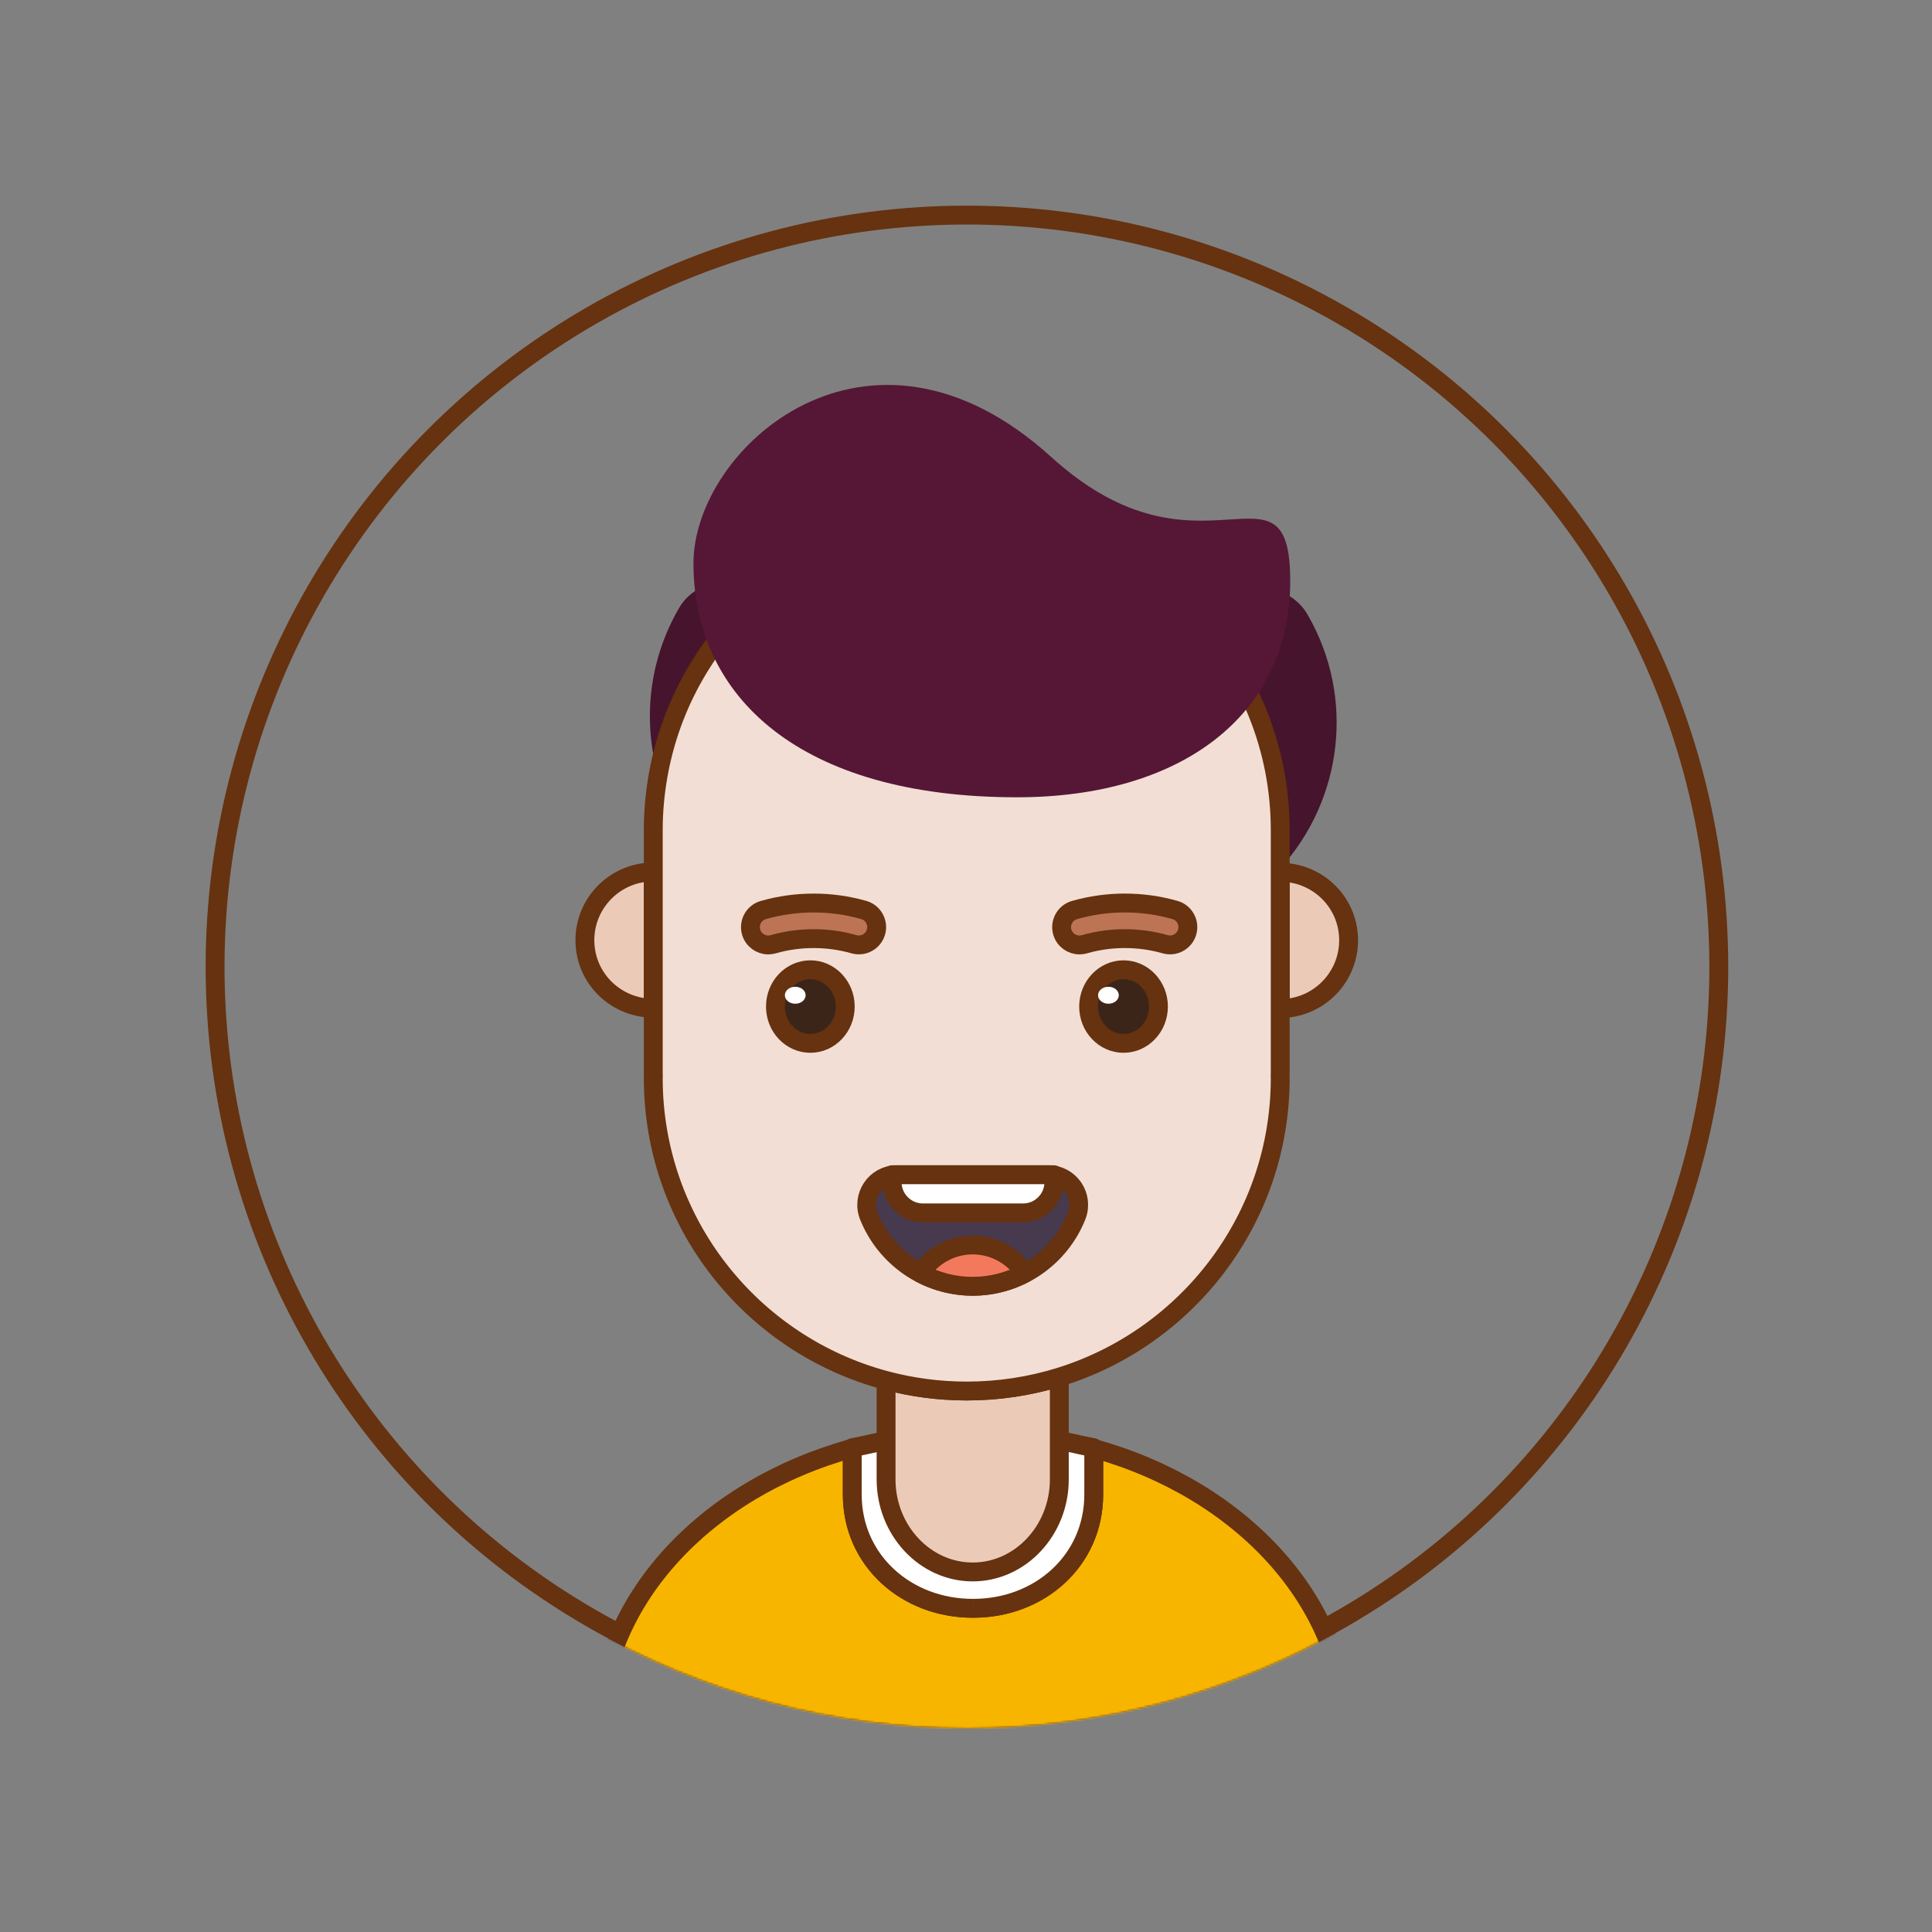 <?xml version="1.0" encoding="UTF-8"?>
<svg width="1024px" height="1024px" viewBox="0 0 1024 1024" version="1.1" xmlns="http://www.w3.org/2000/svg" xmlns:xlink="http://www.w3.org/1999/xlink">
    <rect x="0" y="0" width="1024" height="1024" fill="#808080" stroke="none"/>
    <!-- Generator: Sketch 64 (93537) - https://sketch.com -->
    <title>线性精神小伙</title>
    <desc>Created with Sketch.</desc>
    <defs>
        <circle id="path-1" cx="512.5" cy="512.5" r="403.5"></circle>
    </defs>
    <g id="线性精神小伙" stroke="none" stroke-width="1" fill="none" fill-rule="evenodd">
        <mask id="mask-2" fill="white">
            <use xlink:href="#path-1"></use>
        </mask>
        <circle stroke="#66320F" stroke-width="10" cx="512.5" cy="512.5" r="398.5"></circle>
        <g id="boy_1" mask="url(#mask-2)">
            <g transform="translate(310, 203)" id="boy">
                <g>
                    <path d="M81.4,734.824 C75.13,734.824 70.054,739.899 70.054,746.153 L70.054,791.469 L92.746,791.469 L92.746,746.153 C92.746,739.899 87.671,734.824 81.4,734.824 L81.4,734.824 Z" id="Fill-1" fill="#BBBDBF"></path>
                    <path d="M331.05,734.905 C324.832,734.905 319.779,739.942 319.779,746.151 L319.779,791.467 L342.313,791.467 L342.313,746.151 C342.313,739.942 337.267,734.905 331.05,734.905" id="Fill-3" fill="#BBBDBF"></path>
                    <path d="M147.796,562.897 C147.032,563.086 146.313,563.335 145.549,563.531 C146.29,563.358 147.054,563.229 147.796,563.071 L147.796,562.897 Z" id="Fill-5" fill="#D0D2D3"></path>
                    <path d="M269.712,564.706 L269.712,589.094 C269.712,624.206 240.9,649.508 205.72,649.432 C170.532,649.508 141.721,624.206 141.721,589.094 L141.721,564.608 C63.585,586.125 7.301,645.867 7.301,716.364 L7.301,777.126 C7.301,785.049 13.73,791.469 21.665,791.469 L70.052,791.469 L70.052,746.152 C70.052,739.899 75.135,734.823 81.398,734.823 C87.668,734.823 92.744,739.899 92.744,746.152 L92.744,791.469 L181.735,876.286 C195.168,889.095 216.302,889.148 229.804,876.399 L319.778,791.469 L319.778,746.152 C319.778,739.944 324.831,734.906 331.048,734.906 C337.266,734.906 342.311,739.944 342.311,746.152 L342.311,791.469 L395.463,791.469 C400.062,791.469 403.791,787.745 403.791,783.145 L403.791,716.364 C403.791,645.973 347.674,586.299 269.712,564.706" id="Fill-7" stroke="#66320F" stroke-width="10" fill="#F7B500" stroke-linejoin="round"></path>
                    <path d="M263.3,562.897 L263.3,562.995 C263.739,563.093 264.193,563.176 264.632,563.275 C264.178,563.161 263.754,563.01 263.3,562.897" id="Fill-9" fill="#D0D2D3"></path>
                    <path d="M205.716,649.43 C240.897,649.513 269.708,624.204 269.708,589.091 L269.708,564.704 L269.708,564.318 C268.051,563.91 266.312,563.654 264.632,563.276 C264.194,563.17 263.74,563.095 263.301,562.997 C258.876,562.022 254.481,560.995 249.951,560.24 C235.677,563.019 220.973,564.598 205.883,564.598 L205.55,564.598 C190.46,564.598 175.755,563.019 161.482,560.24 C156.838,561.01 152.329,562.06 147.799,563.065 C147.05,563.231 146.293,563.359 145.552,563.533 C144.289,563.82 142.973,564.009 141.717,564.318 L141.717,564.613 L141.717,589.091 C141.717,624.204 170.536,649.513 205.716,649.43" id="Fill-11" stroke="#66320F" stroke-width="10" fill="#FFFFFF" stroke-linejoin="round"></path>
                    <path d="M260.749,729.151 L150.677,729.151 C137.478,729.151 130.618,744.861 139.604,754.521 L187.809,806.363 C197.476,816.755 213.958,816.755 223.625,806.363 L271.83,754.521 C280.809,744.861 273.948,729.151 260.749,729.151" id="Fill-13" fill="#EC1D24"></path>
                    <path d="M174.791,772.196 L151.947,749.387 C148.43,745.875 150.919,739.871 155.896,739.871 L173.006,739.871 C179.254,739.871 184.321,744.931 184.321,751.17 L184.321,768.254 C184.321,773.223 178.308,775.708 174.791,772.196" id="Fill-15" fill="#EE5B48"></path>
                    <path d="M205.548,434.735 C180.299,434.735 159.642,455.361 159.642,480.572 L159.642,484.22 C159.642,459.009 180.299,438.383 205.548,438.383 C230.796,438.383 251.454,459.009 251.454,484.22 L251.454,480.572 C251.454,455.361 230.796,434.735 205.548,434.735" id="Fill-17" fill="#231F20"></path>
                    <path d="M251.46,581.151 C251.46,608.109 230.795,630.165 205.546,630.165 C180.297,630.165 159.64,608.109 159.64,581.151 L159.64,581.151 L159.64,528.701 C173.286,532.319 187.612,534.275 202.399,534.275 C219.471,534.275 235.946,531.692 251.46,526.911 L251.46,526.911 Z" id="形状结合" stroke="#66320F" stroke-width="10" fill="#ECCAB8" stroke-linejoin="round"></path>
                    <path d="M368.546,259.328 L368.546,331.366 C369.476,331.366 370.369,331.502 371.307,331.434 C391.268,329.908 406.215,312.515 404.687,292.59 C403.227,273.595 387.312,259.328 368.546,259.328" id="Fill-23" stroke="#66320F" stroke-width="10" fill="#ECCAB8" stroke-linejoin="round"></path>
                    <path d="M33.482,259.261 C13.521,260.787 -1.418,278.173 0.11,298.105 C1.562,317.1 17.484,331.367 36.243,331.367 L36.243,259.329 C35.32,259.329 34.42,259.186 33.482,259.261" id="Fill-25" stroke="#66320F" stroke-width="10" fill="#ECCAB8" stroke-linejoin="round"></path>
                    <path d="M368.546,257.26 C401.283,221.339 408.673,167.073 383.054,122.768 C375.384,109.506 358.395,104.959 345.113,112.617 L324.524,124.49 C351.837,154.052 368.546,193.545 368.546,236.943 L368.546,257.26 Z" id="Fill-27" fill="#46142C"></path>
                    <path d="M92.877,112.238 L87.756,109.285 C74.474,101.627 57.485,106.174 49.815,119.436 L49.815,119.436 C33.673,147.351 30.686,179.208 38.825,207.954 C45.519,170.047 65.087,136.596 92.877,112.238" id="Fill-29" fill="#46142C"></path>
                    <path d="M368.546,257.26 L368.546,236.943 C368.546,193.545 351.837,154.052 324.524,124.49 C294.162,91.636 250.691,71.04 202.395,71.04 C160.43,71.04 122.126,86.613 92.876,112.24 C65.085,136.597 45.517,170.048 38.823,207.955 C37.159,217.374 36.244,227.049 36.244,236.943 L36.244,259.329 L36.244,331.367 L36.244,366.668 L36.289,366.668 C36.282,367.242 36.244,367.801 36.244,368.368 C36.244,445.232 88.602,509.86 159.643,528.704 C173.289,532.322 187.607,534.271 202.395,534.271 C219.474,534.271 235.949,531.695 251.455,526.914 C319.267,506.016 368.546,442.943 368.546,368.368 C368.546,367.801 368.508,367.242 368.501,366.668 L368.546,366.668 L368.546,331.367 L368.546,259.329 L368.546,257.26 Z" id="Fill-31" stroke="#66320F" stroke-width="10" fill="#F2DED4" stroke-linejoin="round"></path>
                    <path d="M97.201,297.846 C93.093,297.846 89.319,295.158 88.116,291.026 C86.672,286.011 89.569,280.777 94.583,279.335 C111.799,274.395 130.611,274.38 147.811,279.312 C152.826,280.747 155.731,285.981 154.286,290.996 C152.842,296.004 147.585,298.896 142.585,297.454 C128.773,293.496 113.63,293.504 99.825,297.476 C98.948,297.726 98.07,297.846 97.201,297.846" id="Fill-33" stroke="#66320F" stroke-width="10" fill="#BC7455" stroke-linejoin="round"></path>
                    <path d="M262.136,297.846 C258.028,297.846 254.254,295.158 253.051,291.026 C251.606,286.011 254.503,280.777 259.518,279.335 C276.719,274.388 295.531,274.365 312.746,279.312 C317.769,280.747 320.666,285.981 319.221,290.996 C317.784,296.004 312.527,298.896 307.527,297.454 C293.7,293.496 278.557,293.504 264.76,297.476 C263.883,297.726 263.005,297.846 262.136,297.846" id="Fill-39" stroke="#66320F" stroke-width="10" fill="#BC7455" stroke-linejoin="round"></path>
                    <path d="M245.88,419.629 C257.166,419.629 264.745,431.117 260.555,441.578 C251.826,463.367 230.488,478.76 205.549,478.76 C180.611,478.76 159.272,463.367 150.544,441.578 C146.353,431.117 153.932,419.629 165.218,419.629 L245.88,419.629 Z" id="Fill-45" stroke="#66320F" stroke-width="10" fill="#473A4F" stroke-linejoin="round"></path>
                    <path d="M232.221,439.865 L179.213,439.865 C170.174,439.865 162.844,432.546 162.844,423.528 L162.844,419.631 L248.582,419.631 L248.582,423.528 C248.582,432.546 241.26,439.865 232.221,439.865" id="Fill-51" stroke="#66320F" stroke-width="10" fill="#FFFFFF" stroke-linejoin="round"></path>
                    <path d="M205.557,456.858 C194.03,456.858 183.864,462.84 177.934,471.828 C186.194,476.193 195.558,478.761 205.557,478.761 C215.557,478.761 224.921,476.193 233.181,471.828 C227.251,462.84 217.085,456.858 205.557,456.858" id="Fill-53" stroke="#66320F" stroke-width="10" fill="#F3795D" stroke-linejoin="round"></path>
                    <g id="Group-59" transform="translate(57.116, 0.691)" fill="#551735">
                        <path d="M316.732,104.337 C316.732,175.249 259.124,218.889 171.903,218.889 C57.082,218.889 0.435,165.823 0.435,94.911 C0.435,33.689 93.185,-49.414 190.148,38.598 C269.101,110.258 316.732,33.424 316.732,104.337" id="Fill-57"></path>
                    </g>
                </g>
            </g>
        </g>
        <path d="M448,533.493 C448,544.267 439.716,553 429.502,553 C419.284,553 411,544.267 411,533.493 C411,522.733 419.284,514 429.502,514 C439.716,514 448,522.733 448,533.493 L448,533.493 Z" id="Fill-6" stroke="#66320F" stroke-width="10" fill="#3B2519" stroke-linejoin="round" mask="url(#mask-2)"></path>
        <path d="M427,527.498 C427,529.988 424.541,532 421.502,532 C418.459,532 416,529.988 416,527.498 C416,525.012 418.459,523 421.502,523 C424.541,523 427,525.012 427,527.498 L427,527.498 Z" id="Fill-7" fill="#FFFFFF" mask="url(#mask-2)"></path>
        <path d="M614,533.493 C614,544.267 605.716,553 595.502,553 C585.284,553 577,544.267 577,533.493 C577,522.733 585.284,514 595.502,514 C605.716,514 614,522.733 614,533.493 L614,533.493 Z" id="Fill-9" stroke="#66320F" stroke-width="10" fill="#3B2519" stroke-linejoin="round" mask="url(#mask-2)"></path>
        <path d="M593,527.498 C593,529.988 590.541,532 587.498,532 C584.459,532 582,529.988 582,527.498 C582,525.012 584.459,523 587.498,523 C590.541,523 593,525.012 593,527.498 L593,527.498 Z" id="Fill-10" fill="#FFFFFF" mask="url(#mask-2)"></path>
    </g>
</svg>